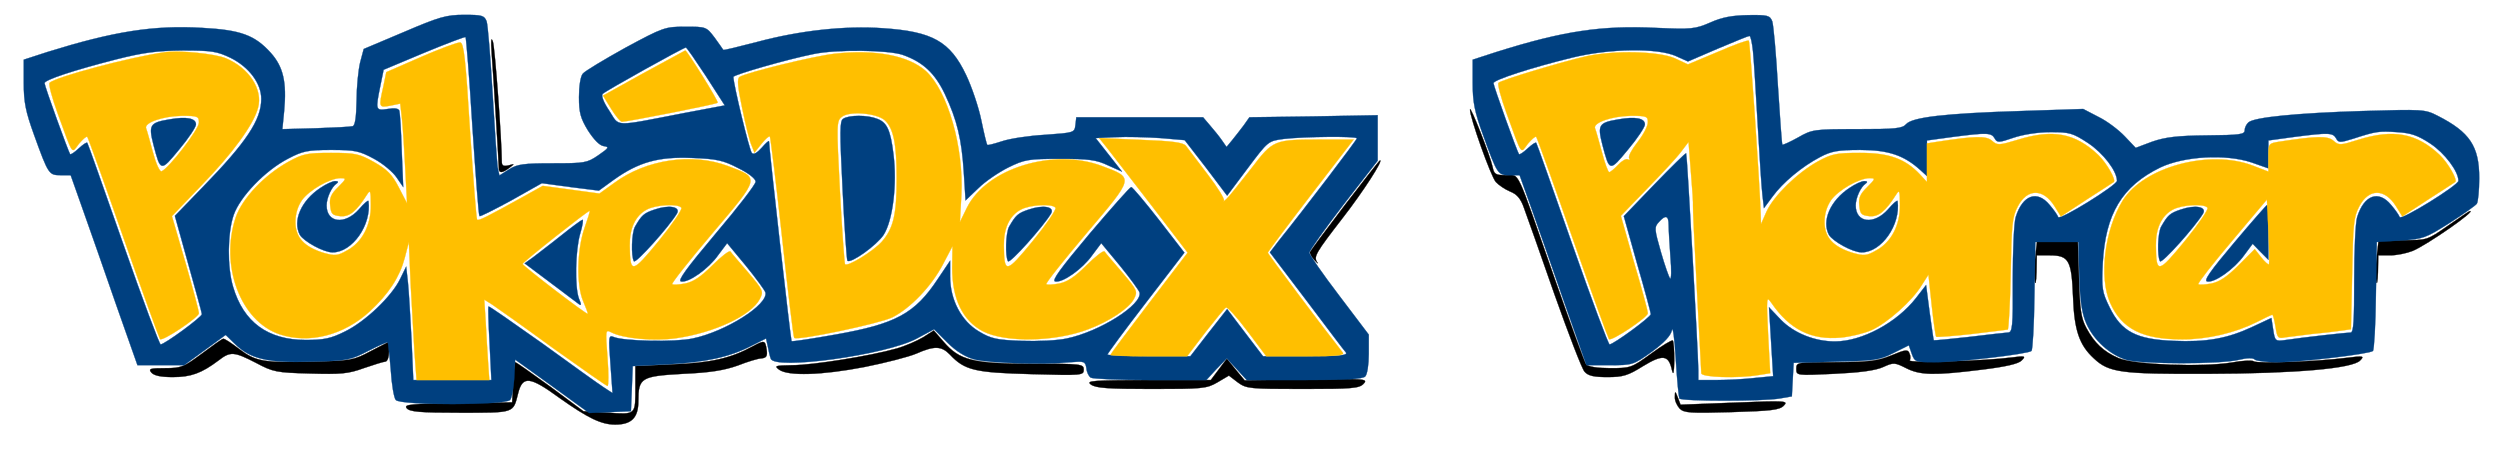 <svg xmlns="http://www.w3.org/2000/svg" version="1.0" viewBox="0 0 842 152"><path stroke="#000" stroke-width=".1" d="M165.6 18c.8 10.9 2.4 37.1 2.4 38.6 0 1.8 1.1 1.8 3.6-.1 1.8-1.4 1.8-1.4-.3-.8-1.8.4-2.3.1-2.3-1.3 0-7-2.3-38.4-3-40.4-.6-1.7-.7-.4-.4 4zm329.5 18.9c-.1 2.5 7 22.5 8.7 24.4.9 1 3.1 2.5 4.8 3.2 2.3.9 3.6 2.4 4.7 5.6.9 2.4 5.5 15.4 10.2 28.9 4.8 13.5 9.3 25.3 10.2 26.2 1.2 1.4 3.2 1.8 7.7 1.8 5.2 0 6.9-.5 12-3.7 6.6-4 8.6-3.8 9.7 1.3.5 2 .7 1.1.8-3.2 0-3.3-.2-6.3-.5-6.7-.3-.3-3.6 1.7-7.3 4.4-6.6 4.8-6.9 4.9-13.8 4.9-4.4 0-7.4-.5-8.1-1.3-.5-.6-5.3-13.8-10.7-29.2C510.3 55.7 511.9 59 507.2 59c-3.5 0-4-.3-4.5-2.8-.8-3.8-7.6-21-7.6-19.3zM453 69c-6.3 8.3-11.6 15.4-11.8 15.9-.1.4.5 1.7 1.5 2.7 1 1.1 1.4 1.4.9.7-1.2-1.9-.5-3.1 8.7-15 6.9-8.9 13.6-19.3 12.5-19.3-.2 0-5.5 6.8-11.8 15zm371.5 7c-7 4.9-7 4.9-15.2 4.9l-8.2.1-.6 5.3c-.4 2.9-.5 6.6-.2 8.2.2 1.7.5.6.6-2.8l.1-5.7h4c2.2 0 5.6-.7 7.6-1.5 5-2.1 21.9-13.9 19.2-13.4-.2 0-3.4 2.2-7.3 4.9zm-139 10.3c-.4 2.9-.5 6.6-.2 8.2.2 1.7.5.6.6-2.8l.1-5.7h4.3c6.5 0 7.4 1.6 7.9 14 .4 11.2 2.1 16.2 7 20.7 5.1 4.8 9.1 5.3 38.2 5.2 30-.1 49-1.8 51.5-4.5 1.5-1.5 1.1-1.6-4.4-.9-10.2 1.3-30.6 2-31.4 1.2-.4-.4-3.8-.3-7.5.4-9.7 1.6-32.9.8-38.1-1.5-5.1-2.2-8.1-5.1-10.8-10.1-1.8-3.3-2.2-6.2-2.5-16.8l-.4-12.7h-13.7zm-374.6 27.3c-2 1.2-6.1 3-9 3.8-8.8 2.5-28.3 5.6-35.1 5.6-5.8.1-6.1.2-4.4 1.5 3 2.2 14.3 1.9 28.8-.9 7-1.4 14.8-3.4 17.4-4.5 6.1-2.7 8.5-2.6 11.3.3 5 5.3 8.3 6.1 27.4 6.6 17.2.5 17.7.4 17.7-1.5s-.7-2-17.2-2c-20.1 0-24.6-1.1-30-7.4l-3.3-3.8zM68 119.1c-6.1 4.5-6.9 4.9-12.4 4.9-5.1 0-5.7.2-4.6 1.5.9 1 3.1 1.5 7.2 1.5 6.1 0 9.7-1.3 15.4-5.6 4-3.1 5.2-3 12.6.8 5.8 3.1 6.9 3.3 18.2 3.6 10.4.3 12.9.1 18.1-1.8 3.3-1.1 6.6-2.2 7.3-2.2.7-.1 1.2-1.5 1.2-3.4v-3.3l-6.2 3.2c-5.8 3.1-6.7 3.2-19.6 3.5-16.6.4-19 0-24.7-4.3-2.5-1.9-4.9-3.5-5.3-3.4-.4 0-3.6 2.3-7.2 5zm185.6-2.5c-7.5 4.1-14.2 5.6-26.8 6.1l-12.8.6v6.8c0 9.8.3 9.5-9.3 8.9l-8.2-.5-11.2-8.3c-6.2-4.5-11.5-8.2-11.7-8.2-.3 0-.6 3-.8 6.7l-.3 6.8-18.4.3c-16 .2-18.2.4-17.1 1.7 1 1.2 4.4 1.5 18.1 1.5 18.4 0 17.7.2 19.4-6.5 1.5-6 3.9-5.8 13.9 1.5 9.6 6.8 14.1 9 18.8 9 5.5 0 7.8-2.3 7.8-7.9 0-7.9.9-8.4 15.1-9.2 9.2-.4 13.9-1.2 18.4-2.8 3.3-1.3 6.9-2.4 8-2.4 1.7-.2 2-.8 1.7-3-.5-3.1-.7-3.2-4.6-1.1zm383.4 3.1c-4.7 1.9-7.3 2.2-18.7 2.3-13.1 0-13.3 0-13.3 2.2 0 2.3 0 2.3 12.7 1.7 8.6-.4 14-1.1 16.6-2.3 3.5-1.6 3.9-1.5 7.7.4 4.7 2.4 9.5 2.5 25.5.5 8.2-1 12.4-2 13.4-3.1 1.5-1.5 1.2-1.6-3.4-1-9.3 1.2-34.8 1.9-34.3 1 .3-.5.3-1.6-.1-2.4-.5-1.4-1.3-1.3-6.1.7zm-226.5 4.7-2.7 3.6h-21.2c-18.8.1-20.9.2-19.2 1.5 1.6 1.2 5.7 1.5 20.3 1.5 17.2 0 18.7-.1 22.3-2.2l3.9-2.3 3 2.3c2.9 2.1 3.9 2.2 21.9 2.2 16.7 0 19.1-.2 20.5-1.8 1.5-1.6.5-1.7-19.3-1.4l-20.8.3-3-3.6-3-3.7zm153.6 9.3c-.1 1.2.7 2.9 1.6 3.9 1.5 1.5 3.6 1.6 17.5 1.2 13.3-.4 16.2-.7 17.6-2.2 1.6-1.6.7-1.7-16.5-1l-18.3.7-.9-2.4c-.9-2.3-1-2.3-1-.2z"/><g fill="#004080" stroke="#004080" stroke-width=".1"><path d="m136 10.8-13.5 5.7-1.2 4.5c-.6 2.5-1.2 8.2-1.2 12.8-.1 5.7-.5 8.4-1.3 8.7-.7.2-6.3.5-12.5.7l-11.2.3.6-6.1c.9-9.8-.3-14.9-4.5-19.6-5.4-6-10.2-7.7-22.9-8.4-16.6-1-30.1 1.2-52.3 8.1l-8 2.6v7.8c0 6.5.6 9.6 3.5 17.6 4.8 13.3 5 13.5 8.9 13.5h3.4l4 11.3c2.2 6.1 7.2 20.5 11.2 32l7.3 20.7H62l7-5.1 7-5.1 3.2 3.1c5.1 5 11 6.4 25.7 5.9 12.1-.3 13.1-.5 19.1-3.6 3.5-1.8 6.4-3.1 6.6-2.9.1.1.6 4.3 1 9.2.3 5 1.1 9.6 1.7 10.2 1.4 1.9 37 1.8 38.5 0 .6-.7 1.2-4 1.4-7.4l.3-6.2 12.5 9 12.4 9 7.1-.3 7-.3.3-7.6.3-7.6 11.7-.6c13-.7 20.8-2.4 28.2-6.2l5-2.5.6 2.7c.3 1.6.7 3.4 1 4.1 1.2 3.9 38.8-1.2 49.2-6.8l5.8-3.1 4.5 4.5c2.9 2.9 6 4.8 8.9 5.6 4.6 1.3 23.5 1.9 32.5 1 4.7-.4 5-.3 5.4 2 .1 1.4.8 2.8 1.5 3.2.6.4 9.6.8 20 .8h18.9l3.4-3.7 3.5-3.6 3.3 3.6 3.4 3.7h19.3c13.8 0 19.7-.3 20.6-1.2.7-.7 1.2-4 1.2-7.6v-6.5l-10-13.2c-5.5-7.2-10-13.7-10-14.4s5.2-8 11.5-16.2L464 54.1V38.8l-21.6.4-21.6.3-1.9 2.7c-1.1 1.4-2.8 3.7-3.9 5l-1.9 2.3-1.6-2.3c-.9-1.3-2.7-3.5-4-5l-2.3-2.7h-42.7l-.3 2.6c-.3 2.6-.5 2.6-10.2 3.3-5.5.3-12 1.3-14.6 2.2-2.5.8-4.7 1.4-4.9 1.2s-1.1-3.9-2-8.3-3.2-11.2-5.1-15.2C320 13.9 314 10.6 297.3 9.5c-12.8-.9-28 .8-42.2 4.6-6.2 1.6-11.4 2.9-11.5 2.7s-1.4-2-2.9-4.1C237.9 9 237.8 9 230.8 9c-6.8 0-7.4.2-20.2 7.1-7.2 4-13.7 7.9-14.3 8.7-.8.9-1.3 4.3-1.3 7.9 0 5.2.5 7.1 3 11.2 2 3.1 3.9 5.1 5.3 5.3 2 .3 1.8.6-1.8 3.1-3.8 2.6-4.6 2.7-15.4 2.7-9.7 0-11.9.3-14.6 2l-3.3 2.1-.6-2.8c-.2-1.5-1-12.7-1.7-24.8s-1.6-23-2-24.3c-.8-2-1.5-2.2-7.6-2.2-6 0-8.4.7-20.3 5.8zm23.1 31.8c1.1 16.4 2.1 30 2.4 30.2.2.2 5-2.2 10.7-5.3l10.3-5.8 9.6 1.3 9.6 1.2 5.1-3.7c8.3-5.9 15-7.8 26.3-7.3 8.3.3 10.5.8 15.5 3.4 3.5 1.7 5.9 3.6 5.9 4.6 0 .9-6 8.7-13.4 17.4-10 11.9-13 16-11.7 16.2 2.5.5 9.2-4.2 12.5-8.9l3-4 6.3 7.6c3.5 4.3 6.4 8.3 6.6 9 1 4.1-13.4 13.2-24.5 15.5-5.9 1.3-23.4.9-26.6-.5-1.7-.7-1.8-.2-1.1 9.1l.7 9.8-2.9-1.9c-1.6-1-10.9-7.7-20.7-14.8-9.9-7-18-12.7-18.2-12.5-.1.2 0 5.8.4 12.6l.6 12.2h-26.3l-.6-13.7c-.4-7.6-.9-16.2-1.2-19.1l-.6-5.4-2 4.1c-2.9 6-11.8 14.4-18.5 17.7-4.8 2.4-7.1 2.9-13.3 2.9-12.8 0-21-6-24.5-17.9-2-6.6-1.9-18.1.2-24.2s10.6-15 18.4-19c4.8-2.5 6.4-2.9 14.4-2.9 8.1 0 9.5.3 14.5 3 3 1.6 6.4 4.5 7.6 6.3l2.2 3.2-.5-12.2c-.2-6.8-.6-12.8-.8-13.5q-.45-1.2-3.9-.6c-4.1.6-4.2.5-2.5-7.8l1.1-5.4 13.6-5.7c7.5-3.1 13.8-5.5 14-5.3s1.3 13.7 2.3 30.1zm78.7-16.9 6.3 9.8-13.8 2.6c-24.3 4.7-21.5 4.7-25.1-.8-1.9-2.8-2.8-5.1-2.2-5.7 1-1 27.2-15.6 28-15.6.3 0 3.3 4.4 6.8 9.7zM77.7 19.5C83.9 22.6 88 28.1 88 33.3c0 7.1-5 14.6-19.8 29.8l-9.3 9.6 4.5 16.2c2.5 8.9 4.6 16.5 4.6 16.9 0 1-12.6 10.2-13.9 10.2-.4 0-6.1-15.2-12.6-33.8C35 63.7 29.6 48.3 29.4 48.1c-.2-.3-1.5.6-2.9 1.9s-2.7 2.2-2.9 1.9C23.1 51.3 15 29 15 28c0-1.1 9.7-4.3 24.1-8 9.1-2.3 13.6-2.9 22.5-3 9.8 0 11.5.3 16.1 2.5zm226.4-1c6.8 2.4 10.8 6.2 14.1 13.1 4.2 8.9 5.7 15.4 6.4 26.4l.6 9.5 4.3-4.1c2.3-2.3 6.9-5.4 10.1-7 5.5-2.7 6.8-2.9 17.4-2.9 9.7 0 12.2.3 16.2 2.2l4.7 2.1-4.4-5.6-4.5-5.7 6.7-.3c3.8-.2 10.5 0 15.1.3l8.2.7 7.2 9.3 7.1 9.4 6.9-9.2c6.9-9.2 6.9-9.2 12.1-9.9 6.7-.8 24.7-1 24.7-.2 0 .5-17.3 23.3-26.4 34.6l-2.9 3.8 12.3 16.2c6.8 9 12.7 16.9 13.3 17.5.7 1-2.1 1.3-13.5 1.3h-14.4l-6.1-8-6-7.9-6.2 7.9-6.2 8H387c-7.7 0-14-.3-14-.6s5.8-8.2 12.9-17.4l13-16.9-8.6-11.1c-4.7-6-8.9-11-9.3-11s-6.7 7.1-14 15.7c-10 11.9-12.9 15.9-11.6 16.1 2.5.5 9.2-4.2 12.5-8.9l3-4 6.3 7.6c3.5 4.3 6.4 8.3 6.6 9 1 4.1-13.4 13.2-24.5 15.5-3.1.7-10 1-15.3.8-8.2-.3-10.2-.7-14.2-3.1-6-3.5-9.8-10.7-9.8-18.5v-5.4l-4.1 6.1c-7.8 11.8-14.2 15.2-34.6 18.8-7.9 1.4-14.5 2.4-14.7 2.2-.3-.3-7.6-64.9-7.6-67.3 0-.4-1.1.6-2.4 2.1-1.6 1.8-2.8 2.5-3.4 1.8-.8-.8-6.2-23.1-6.2-25.6 0-.7 18-5.9 27-7.7 7.5-1.6 25.2-1.4 30.1.3z"/><path d="M107.9 63.3c-6.5 4.3-9.4 11.1-6.9 15.8 1.3 2.2 8 5.9 11 5.9 6.7 0 13.2-9.3 12.1-17.3-.1-.4-1.5.8-3.2 2.8-4.7 5.3-10.9 4.6-10.9-1.3 0-2.6 1.7-6.3 3.4-7.4.7-.5.5-.8-.5-.8-.9 0-3.1 1-5 2.3zm112.5 7.3c-3.6 1.2-4.3 1.9-6.5 5.7-1.2 2.1-1.4 10-.4 11.7.6.9 11.9-11.7 14.5-16.1 1.3-2.3-2.7-3-7.6-1.3zm-31.5 8.8c-3.6 2.9-7.9 6.1-9.4 7.3l-2.8 2 8.4 6.3c4.6 3.5 9 6.8 9.7 7.3 1 .8 1.1.4.2-1.7-1.5-3.9-1.2-16.5.4-21.9.8-2.6 1.1-4.7.8-4.7-.4.1-3.7 2.5-7.3 5.4zM57.1 40.2c-6.7 1.1-7.1 1.9-5.4 8.6 2.4 9.1 2.4 9.1 8.6 1.6 3.2-3.8 5.7-7.6 5.7-8.5 0-2.1-3.2-2.7-8.9-1.7zM284 40c-1.2.7-1.2 4-.2 24.1.6 12.8 1.4 23.4 1.6 23.7 1.1 1.1 9.9-5.2 12.2-8.7 3.1-4.8 4.6-17 3.3-27.3-1-8.1-2.2-10.6-5.5-11.8-3.2-1.3-9.5-1.3-11.4 0zm62.4 30.6c-3.6 1.2-4.3 1.9-6.5 5.7-1.2 2.1-1.4 10-.4 11.7.6.9 11.9-11.7 14.5-16.1 1.3-2.3-2.7-3-7.6-1.3zM576 7.6c-5.1 2.2-6.3 2.3-18 1.8-18.6-.9-31.4 1-54 8.1l-8 2.6v7.8c0 6.5.6 9.6 3.5 17.6 4.8 13.3 5 13.5 8.9 13.5h3.4l4 11.2c2.2 6.2 7.2 20.6 11.2 32.1l7.3 20.7h7.8c7.8 0 8-.1 14.2-4.5 4.2-3.1 6.4-5.4 6.8-7.3.3-1.5.9 2.9 1.3 9.8.4 6.8 1 12.8 1.2 13.2.6 1 28.4 1 33.9 0l4-.7.3-5.7.3-5.6 14.2-.4c12.9-.3 14.7-.5 19.4-2.9l5.2-2.6 1 2.9c1 2.7 1.2 2.8 7.8 2.8 8 0 31.5-2.8 32.5-3.8.4-.4.9-8.8 1-18.7l.3-18H700l.3 11.5c.3 8.7.9 12.6 2.4 16 2.5 5.6 7.9 10.5 13.5 12.2 5.3 1.5 31.5 1.5 37.8 0 2.8-.7 4.9-.7 5.4-.1.6.5 4 .9 7.6.9 7.8 0 31.2-2.8 32.2-3.8.4-.4.9-8.8 1-18.7l.3-18 8-.5c7.7-.5 8.4-.8 16.5-5.9 4.7-3 8.8-5.9 9.2-6.5s.8-4.5.8-8.6c0-10.8-3.2-15.5-14-21-4.3-2.2-4.9-2.2-25.5-1.6-22.3.7-36.2 2.1-38.2 3.8-.7.6-1.3 1.8-1.3 2.7 0 1.4-1.7 1.6-12.8 1.7-10 .1-13.9.6-18.3 2.1l-5.6 2.1-3.7-3.9c-2-2.1-5.9-5.1-8.8-6.5l-5.2-2.7-21.1.7c-25.7.8-36.4 2.1-38.5 4.4-1.3 1.5-3.6 1.7-16.5 1.7-14.5 0-15.2.1-19.9 2.8-2.7 1.5-5.1 2.6-5.3 2.4s-.8-9.1-1.5-19.8c-.6-10.7-1.5-20.4-1.9-21.7-.8-2-1.5-2.2-8.1-2.1-5.4.1-8.8.7-12.8 2.5zm14.4 9.6c.3 2.9 1 14.1 1.6 24.8s1.3 21.4 1.6 23.8l.5 4.3 2.9-3.9c3.4-4.7 9.9-10.1 16-13.3 3.8-2 6-2.4 13.5-2.4 9.5 0 14.8 1.8 20.3 6.8l2.2 2v-12l8.8-1.2c11.6-1.5 12.9-1.4 14 .5.8 1.5 1.4 1.5 6.3-.2 3.2-1.1 8.3-1.9 12.5-1.9 6.5 0 7.5.3 12.7 3.7 5.1 3.4 9.7 9.4 9.7 12.7 0 1.5-19.4 13.5-19.8 12.2-.2-.6-1.5-2.5-2.9-4.1-4.2-5.1-9.1-3.3-11.4 4.1-.6 1.9-1 11.3-1 21.1.1 16.2-.1 17.8-1.7 17.8-.9.1-6.9.7-13.2 1.5-6.3.7-11.6 1.2-11.7 1.1s-.7-4.3-1.4-9.4l-1.2-9.2-3.4 4.4c-6.5 8.3-18.2 14.6-27.3 14.6-6.8 0-13.8-2.8-18.2-7.3l-4-4.2.7 11.6.7 11.6-6.2.6c-3.5.4-9.2.7-12.6.7H572v-3.3c-.1-6.6-3.8-72.8-4.1-73.1-.2-.1-5 4.6-10.7 10.5l-10.3 10.7 4.5 16.1c2.6 8.9 4.6 16.5 4.6 16.9 0 1-12.6 10.2-13.9 10.2-.4 0-6.1-15.2-12.6-33.8-6.5-18.5-11.9-33.9-12.1-34.1-.2-.3-1.5.6-2.9 1.9s-2.7 2.2-2.9 1.9c-.6-.6-8.6-23-8.6-23.9 0-1.1 13-5.3 26.5-8.6 12.7-3.1 28.8-3.3 35-.5l4 1.8 10-4.3c5.5-2.3 10.3-4.3 10.7-4.3.4-.1.9 2.3 1.2 5.1zm228.2 31.2c4.8 3.2 9.4 9.3 9.4 12.5 0 1.5-19.4 13.5-19.8 12.2-.2-.6-1.5-2.5-2.9-4.1-4.2-5.1-9.1-3.3-11.4 4.1-.6 1.9-1 11.3-1 21.1 0 13.7-.2 17.8-1.2 17.8-1.3 0-15.8 1.6-21.8 2.5-3.6.5-3.7.4-4.3-3.5l-.6-3.9-6.2 2.9c-8.5 4-15.5 5.3-26.8 4.8-12.5-.5-17.5-3.1-21.5-11.3-2.5-5.1-2.7-6.2-2.3-14.8.9-16.7 6.5-26 19.4-32.3 8-3.8 22-4.6 30.7-1.7l5.7 2v-9.4l8.8-1.2c11.6-1.5 12.9-1.4 14 .5.8 1.5 1.3 1.5 5.8.1 7.7-2.5 8.6-2.6 14.7-2.2 4.7.3 6.9 1 11.3 3.9zM562 75.8c0 1.6.3 6.5.6 10.8.4 4.3.3 7.6-.1 7.2s-1.8-4.4-3.1-8.9c-2.2-7.7-2.3-8.4-.7-10.1 2.3-2.6 3.3-2.2 3.3 1z"/><path d="M545.1 40.2c-6.7 1.1-7.1 1.9-5.4 8.6 2.4 9.1 2.4 9.1 8.6 1.6 3.2-3.8 5.7-7.6 5.7-8.5 0-2.1-3.2-2.7-8.9-1.7zm77.8 23.1c-6.5 4.3-9.4 11.1-6.9 15.8 1.3 2.2 8 5.9 11 5.9 6.7 0 13.2-9.3 12.1-17.3-.1-.4-1.5.8-3.2 2.8-4.7 5.3-10.9 4.6-10.9-1.3 0-2.6 1.7-6.3 3.4-7.4.7-.5.5-.8-.5-.8-.9 0-3.1 1-5 2.3zm111.5 7.3c-3.6 1.2-4.3 1.9-6.5 5.7-1.2 2.1-1.4 10-.4 11.7.6.9 11.9-11.7 14.5-16.1 1.3-2.3-2.7-3-7.6-1.3zm18.1 11.1c-8.2 9.7-10.4 12.9-9.1 13.1 2.5.5 9.1-4.2 12.4-8.8l2.9-3.9 2.6 2.7 2.7 2.7v-9.3c0-5-.2-9.2-.4-9.2s-5.2 5.7-11.1 12.7z"/></g><g fill="#FFBF00" stroke="#FFBF00" stroke-width=".1"><path d="m578.5 17.5-10 4.2-4.5-2.1c-5.4-2.3-19.9-2.7-29.5-.7-7.7 1.7-28.8 8-29.8 9-.4.4.8 5 2.7 10.2 5.4 14.8 4.6 13.7 7.2 10.3 1.3-1.5 2.5-2.6 2.8-2.3s5.8 15.6 12.2 34c6.4 18.3 12 33.7 12.3 34.1.8.9 13-7.3 13.1-8.7 0-.6-2-8.2-4.6-16.9l-4.5-15.9 8.8-9.1c4.9-5 10.1-10.6 11.5-12.5l2.5-3.3.8 10.3c.5 5.7.8 10.7.7 11.1s.5 13 1.3 28 1.5 27.9 1.5 28.5c0 1.4 12.3 1.8 19.4.6l3.8-.6-.7-13.1c-.6-12.6-.6-13 1.1-10.6 6.2 9 13.4 12.6 23.4 11.7 3.2-.3 7.8-1.4 10.3-2.5 5.3-2.4 13.7-9.8 16.9-15.1l2.3-3.6 1.1 10.3c.6 5.6 1.3 10.4 1.5 10.6s5.6-.2 11.9-.9c6.3-.8 11.8-1.4 12.2-1.5.3 0 .8-8.4 1-18.7.3-16.8.5-19.2 2.4-22.8 3.2-6.1 8.6-6.1 12.4 0l2.1 3.4 8.7-5.7c4.8-3.1 8.9-5.7 9.1-5.9.9-.6-2.3-6.3-5.2-9.1-7.8-7.4-15.3-8.8-27.2-5.1-6.3 1.9-6.8 1.9-8.6.3-1.9-1.7-5.7-1.6-18.1.3l-3.8.6v13l-2.4-2.6c-4.9-5.2-10.3-7.2-20.1-7.2-8.1 0-9.5.3-14.3 2.9-7 3.9-14.8 11.6-17.2 16.8l-1.9 4.3-.1-3.5c-.4-11.4-3.6-58-4-58.3-.3-.3-5 1.4-10.5 3.8zM555 41.2c0 1.3-1.6 4.3-3.5 6.7s-3.2 4.8-2.8 5.4c.3.5.2.7-.4.4-.6-.4-2.1.5-3.3 1.8-1.3 1.4-2.7 2.5-3 2.5-.4 0-1.5-3-2.5-6.8-1-3.7-2-7.3-2.3-8-.7-1.9 5.7-4.1 12.1-4.2 5.3 0 5.7.2 5.7 2.2zM628.9 63c-2.4 2.3-3 3.7-2.7 6.2.3 2.9.7 3.3 3.4 3.6 3.1.3 5.4-1.6 9.1-7.4 1-1.6 1.2-1.1 1.2 3.6.1 6.9-3 12.7-8.1 15.4-3.1 1.8-4.1 1.8-7.7.8-6.6-2-9.6-5.2-9.6-10.4 0-2.9.8-5.3 2.2-7.4 2.5-3.4 9.4-7.4 13-7.4 2 0 2 .2-.8 3zM141.8 19.2l-11.7 5.1-1 4.9c-1.6 7-1.5 7.1 2.3 6.4l3.4-.7.6 5.3c.3 2.9.8 10.5 1.1 16.8l.6 11.5-2.8-5.4c-2.2-4.3-3.9-6-8.3-8.5-5-2.8-6.3-3.1-14.5-3.1-8.1 0-9.5.3-14.4 3C89 59 81.6 66.8 79.4 73.2c-5.4 16.2 1.6 35 14.8 39.4 10 3.3 21.6.3 30.3-7.7 6.4-5.9 10.1-11.6 11.8-18l1.4-5.4.6 14c.4 7.7 1 18.2 1.3 23.2l.7 9.3h24.5l-.4-5.8c-.2-3.1-.6-9.2-.8-13.5l-.5-7.8 2.7 1.7c1.5 1 10.7 7.5 20.4 14.6 9.8 7 18.1 12.8 18.4 12.8.4 0 .4-4.3 0-9.6-.7-9.2-.7-9.5 1.2-8.5 4 2.1 14.3 3.1 22 2 12.6-1.8 25.2-7.6 28.1-13.2 1.3-2.5 1.2-2.9-3.9-8.9-3-3.5-5.7-6.6-6-7.1-.4-.4-3.1 1.7-6.1 4.7-3.9 3.9-6.5 5.6-9.2 6.1-2.1.4-4 .5-4.3.2s5.8-8 13.6-17.2c16.1-19 16-18.5 5.1-22.6-12-4.5-27.5-2.2-38.2 5.7l-5 3.6-9.5-1.3-9.6-1.3-6.1 3.4c-12.6 7-15.6 8.5-16 8-.3-.3-1.3-13.8-2.4-30-1.5-24.5-2.1-29.5-3.3-29.7-.8-.1-6.8 2.1-13.2 4.9zM113.9 63c-2.4 2.3-3 3.7-2.7 6.2.3 2.9.7 3.3 3.4 3.6 3.1.3 5.4-1.6 9.1-7.4 1-1.6 1.2-1.1 1.2 3.6.1 6.9-3 12.7-8.1 15.4-3.1 1.8-4.1 1.8-7.7.8-6.6-2-9.6-5.2-9.6-10.4 0-2.9.8-5.3 2.2-7.4 2.5-3.4 9.4-7.4 13-7.4 2 0 2 .2-.8 3zm115.6 7c.3.6-3.1 5.6-7.6 11.1-9.1 11.1-9.7 11.2-9.8 1.6-.1-5.7 1.9-10.1 5.7-12.1 3.1-1.7 10.8-2.1 11.7-.6zm-32.6 6.7c-2.6 7.4-2.8 19.3-.5 24.7.9 2.1 1.6 4 1.6 4.3 0 .7-21.9-16.1-22-16.8 0-.6 21.9-17.9 22.6-17.9.2 0-.6 2.6-1.7 5.7zM55.5 17.6c-11.1 1.5-36.8 8.3-38.8 10.3-.4.4.8 5 2.7 10.2 5.4 14.8 4.6 13.7 7.2 10.3 1.3-1.5 2.5-2.6 2.8-2.3s5.8 15.6 12.2 34c6.4 18.3 12 33.7 12.3 34.1.8.9 13-7.3 13.1-8.7 0-.6-2-8.2-4.5-16.9l-4.6-15.8 9.8-10.2C78.3 51.7 85.4 42 86.9 36.3c1.7-6.2-3-13.4-10.9-16.7-3.7-1.5-15.5-2.7-20.5-2zM67 41.3c0 2.3-10.3 15.6-12.6 16.4-.6.2-1.9-2.6-2.9-6.4-1-3.7-2-7.4-2.3-8.1-.7-1.9 5.7-4.1 12.1-4.2 5.3 0 5.7.2 5.7 2.3z"/><path d="m216.8 24.6-13.7 7.6 2.7 4.4c1.5 2.4 3.1 4.4 3.7 4.4 1.8 0 31.8-5.9 32.2-6.4.4-.4-10.3-17.6-10.9-17.6-.2.1-6.5 3.5-14 7.6zm64.3-6.5c-7.1.8-29.5 6.3-32 7.8-.9.6-.7 3.1.9 10.7 1.1 5.4 2.5 11 3.1 12.3l1 2.5 2.4-3c1.3-1.6 2.5-2.7 2.8-2.4.2.3 2.1 15.5 4.1 33.9s3.8 33.6 4.1 33.9c1 1 28.7-4.8 33-6.9 6.2-3.1 13.3-10.6 17.1-17.9l3.2-6.1-.1 7.3c0 10.5 3.5 17.8 10.4 21.4 7.5 3.8 24.1 3.6 35.4-.7 7-2.6 13.7-7 15.4-10.2 1.3-2.5 1.2-2.9-3.9-8.9-3-3.5-5.7-6.6-6-7.1-.4-.4-3.1 1.7-6.1 4.7-3.9 3.9-6.5 5.6-9.2 6.1-2.1.4-4 .5-4.3.2s5.8-8 13.6-17.2c16.1-19 16-18.5 5.1-22.6-16.4-6.1-38.8.8-45.4 14l-2.4 4.9.5-9.2c.8-16.1-4.6-34.8-11.9-41.6-5.9-5.3-17-7.4-30.8-5.9zM298 40.5c2.9 2.7 4 7.8 4 19.5 0 12.4-1.1 16.9-5 21.4-2.9 3.2-11.4 8.5-12.4 7.6-.2-.3-1-11.3-1.7-24.4-1.2-23.1-1.2-23.9.7-25.3 2.6-2 11.7-1.2 14.4 1.2zM355.5 70c.3.6-3.1 5.6-7.6 11.1-9.1 11.1-9.7 11.2-9.8 1.6-.1-5.7 1.9-10.1 5.7-12.1 3.1-1.7 10.8-2.1 11.7-.6zm438.7-22.9c-6 1.9-6.5 1.9-8.3.3-1.9-1.7-5.7-1.6-18.1.3-3.8.6-3.8.6-3.8 5.3v4.8l-5.2-2c-14.6-5.6-36.8.4-43.9 11.8-6.1 9.9-8 25.8-4.2 34.4 3.9 8.8 10.9 12.3 24.3 12.3 8.6 0 17.8-2.2 25-5.8 2.7-1.4 5.1-2.5 5.3-2.5.3 0 .7 1.8 1.1 4.1.6 3.8.8 4 3.4 3.5 1.5-.2 5.4-.7 8.7-1.1 3.3-.3 7.7-.8 9.7-1.1l3.6-.5.4-18.7c.3-16.7.5-19.1 2.4-22.7 3.2-6.1 8.6-6.1 12.4 0l2.1 3.4 8.7-5.7c4.8-3.1 8.9-5.7 9.1-5.9.9-.6-2.3-6.3-5.2-9.1-7.8-7.4-15.7-8.8-27.5-5.1zm-30 41.9c-.2.3-1.4-.8-2.6-2.3l-2.2-2.8-5.5 5.5c-3.9 3.9-6.5 5.6-9.2 6.1-2.1.4-4 .5-4.3.2s4.8-6.8 11.3-14.5l11.8-14 .5 10.7c.3 5.8.3 10.8.2 11.1zm-20.7-19c.3.6-3.1 5.6-7.6 11.1-9.1 11.1-9.7 11.2-9.8 1.6-.1-5.7 1.9-10.1 5.7-12.1 3.1-1.7 10.8-2.1 11.7-.6z"/><path d="M373 50c1.5 1.9 8.2 10.6 14.9 19.3L400 85.1l-13 17c-7.1 9.3-13 17.2-13 17.4 0 .3 5.8.5 12.9.5h12.9l6.1-8c3.4-4.3 6.5-8.2 7-8.4.5-.3 3.7 3.2 7.2 7.9l6.4 8.5h13.4c10.5 0 13.1-.3 12.3-1.3-6.1-7.7-25.2-33.1-25.2-33.6 0-.3 6.5-9 14.5-19.4L455.9 47h-10.2c-16.9 0-16.8 0-24.4 9.9-3.7 4.7-7.3 9.3-8.2 10.1s-1.2 1.1-.9.6c.4-.4-2.1-4.5-5.5-8.9-3.4-4.5-6.7-8.8-7.3-9.6-.9-1.1-4.5-1.6-15.2-2l-14-.6z"/></g></svg>